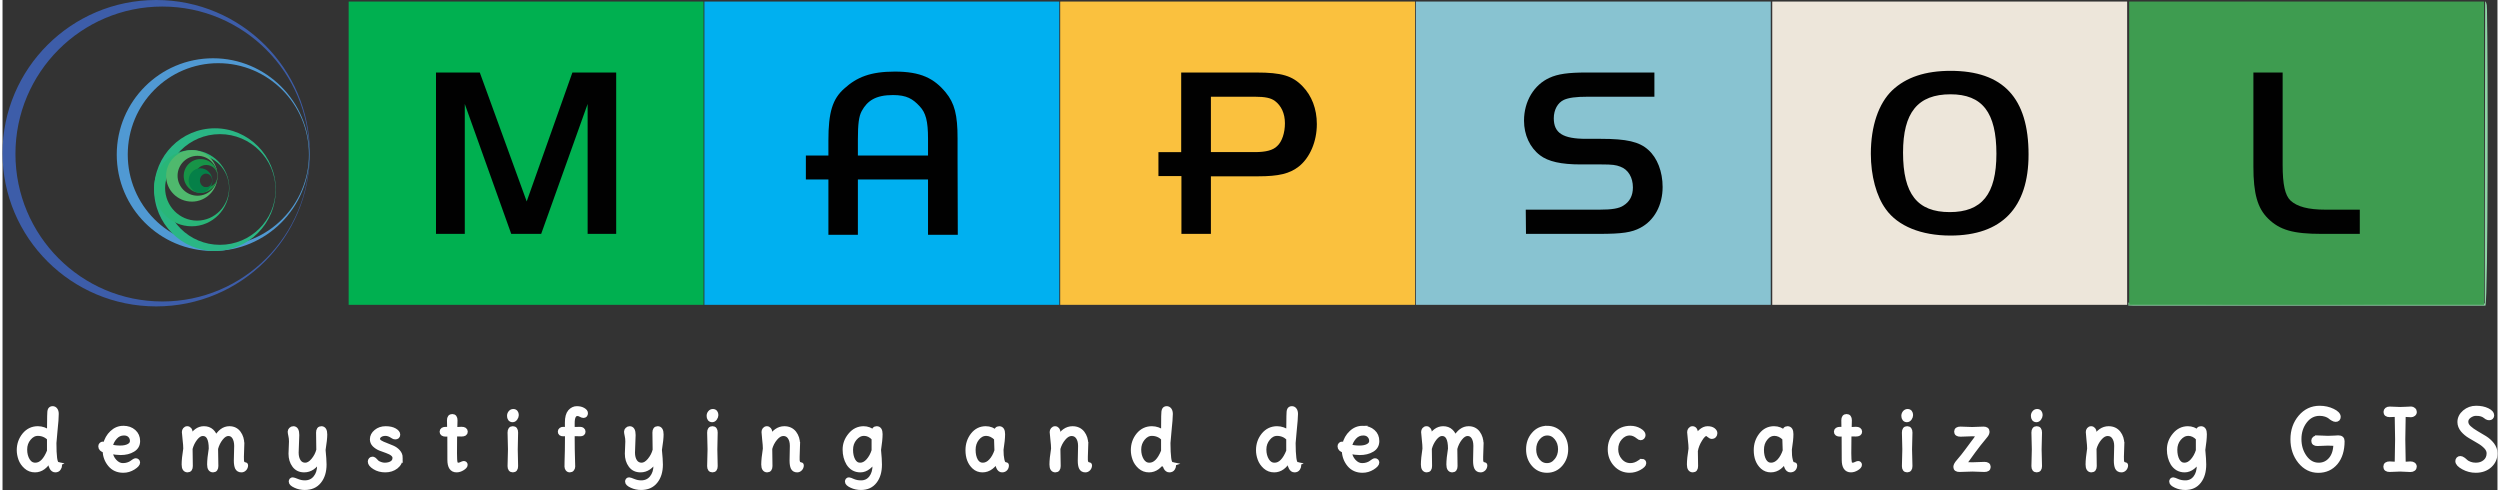 <?xml version="1.0" encoding="UTF-8"?>
<!DOCTYPE svg PUBLIC "-//W3C//DTD SVG 1.1//EN" "http://www.w3.org/Graphics/SVG/1.1/DTD/svg11.dtd">
<!-- Creator: CorelDRAW 2019 (64-Bit) -->
<svg xmlns="http://www.w3.org/2000/svg" xml:space="preserve" width="500px" height="98px" version="1.1" style="shape-rendering:geometricPrecision; text-rendering:geometricPrecision; image-rendering:optimizeQuality; fill-rule:evenodd; clip-rule:evenodd"
viewBox="0 0 430.76 84.6"
 xmlns:xlink="http://www.w3.org/1999/xlink">
 <rect x="0" y="0" width="430.76" height="84.6" fill="#333333" stroke="none"/>
 <defs>
  <style type="text/css">
   <![CDATA[
    .str0 {stroke:white;stroke-width:0.77;stroke-miterlimit:22.926}
    .fil0 {fill:black}
    .fil7 {fill:#00506D}
    .fil6 {fill:#006589}
    .fil16 {fill:#00B050}
    .fil3 {fill:#00B0F0}
    .fil17 {fill:#00B0F0}
    .fil14 {fill:#058048}
    .fil13 {fill:#179447}
    .fil11 {fill:#29B678}
    .fil10 {fill:#2AB685}
    .fil8 {fill:#3D5DA9}
    .fil21 {fill:#3E9C50}
    .fil12 {fill:#4FB96D}
    .fil9 {fill:#5099D3}
    .fil19 {fill:#88C3D1}
    .fil4 {fill:#8FD4A6}
    .fil5 {fill:#B28A2C}
    .fil1 {fill:#EDE6DA}
    .fil20 {fill:#EDE6DA}
    .fil2 {fill:#FAC13E}
    .fil18 {fill:#FAC13E}
    .fil22 {fill:#010101;fill-rule:nonzero}
    .fil15 {fill:white;fill-rule:nonzero}
   ]]>
  </style>
 </defs>
 <g id="Layer_x0020_1">
  <path class="fil0" d="M148.01 28.99c0.05,-5.67 -0.31,-10.66 6.31,-10.48 6.01,0.16 5.81,4.86 5.84,10.49l-12.15 -0.01zm-5.12 -0.28c-0.47,0.45 0.62,0.35 -0.84,0.4l-2.85 0.06 0.03 3.9 3.67 0.07 0.04 9.52 4.9 0.02 0.17 -9.69 11.27 -0.01c1.58,0.07 0.44,-0.05 0.88,0.49l0.02 9.2 5.14 -0.11c0.1,-5.4 -0.04,-10.88 -0.03,-16.29 0.01,-15.35 -14.36,-12.56 -18.62,-9.69 -4.1,2.77 -3.43,6.11 -3.78,12.13z"/>
  <path class="fil0" d="M328.54 31.24c-0.61,-4.87 0.05,-11.06 5.53,-12.38 6.38,-1.53 9.83,1.81 10.41,7.4 0.58,5.69 -0.37,11.45 -5.71,12.45 -6.53,1.22 -9.53,-1.93 -10.23,-7.47zm-5.38 0.87c1.54,9.3 8.36,11.93 16.74,10.62 8.2,-1.28 11.27,-8.17 10.06,-17.33 -1.12,-8.39 -7.36,-12.15 -16.76,-10.61 -4.16,0.67 -6.86,2.63 -8.34,5.36 -1.71,3.16 -2.4,7.77 -1.7,11.96z"/>
  <path class="fil0" d="M209.58 19.05c1.81,-0.28 7.01,-0.2 8.93,-0.02 5.31,0.51 5.41,9.03 -0.29,9.49 -2,0.16 -6.68,0.2 -8.64,-0.04l0 -9.43zm-0.13 23.65l0.05 -9.92 10.38 -0.2c7.57,-0.08 10.26,-8.93 6.15,-14.66 -2.06,-2.89 -4.6,-3.06 -9.23,-3.15 -4.05,-0.08 -8.32,-0.07 -12.37,0l-0.04 13.75 -3.91 0.13 0.04 4.01 3.93 0.15 0.03 9.86 4.97 0.03z"/>
  <path class="fil0" d="M264.37 38.53l0.01 4.09c3.88,0.29 16.73,0.5 19.58,-0.89 5.12,-2.52 5.34,-11.32 0.95,-14.06 -5.03,-3.14 -15.98,1.2 -15.69,-5.2 0.16,-3.66 3.58,-3.48 6.86,-3.53 3.44,-0.05 7.1,0.16 10.49,-0.05l0.05 -4.06c-4.33,-0.39 -16.43,-0.57 -19.28,1.52 -4.45,3.27 -4.56,11.16 0.82,13.45 5.32,2.26 16.52,-1.65 14.56,6.02 -0.76,2.97 -4.49,2.68 -7.8,2.67 -3.45,0 -7.13,-0.12 -10.55,0.04z"/>
  <path class="fil1" d="M328.54 31.24c0.7,5.54 3.7,8.69 10.23,7.47 5.34,-1 6.29,-6.76 5.71,-12.45 -0.58,-5.59 -4.03,-8.93 -10.41,-7.4 -5.48,1.32 -6.14,7.51 -5.53,12.38z"/>
  <path class="fil0" d="M389.92 14.78c-0.01,4.96 -0.56,18.57 0.81,22.43 2.17,6.17 10.21,5.9 17.63,5.42l-0.02 -4.09c-2.79,-0.17 -6.44,0.25 -9.02,-0.27 -2.97,-0.6 -3.94,-1.91 -4.23,-5.11 -0.49,-5.43 -0.08,-12.76 -0.08,-18.4l-5.09 0.02z"/>
  <path class="fil2" d="M209.58 28.48c1.96,0.24 6.64,0.2 8.64,0.04 5.7,-0.46 5.6,-8.98 0.29,-9.49 -1.92,-0.18 -7.12,-0.26 -8.93,0.02l0 9.43z"/>
  <path class="fil3" d="M148.01 28.99l12.15 0.01c-0.03,-5.63 0.17,-10.33 -5.84,-10.49 -6.62,-0.18 -6.26,4.81 -6.31,10.48z"/>
  <path class="fil4" d="M366.98 52.26c0.38,0.59 -0.62,0.45 0.8,0.51l60.9 0c0.46,-1.24 0.45,-42.16 0.27,-51.05 0,-0.17 -0.02,-0.7 -0.04,-0.85 -0.12,-0.57 -0.16,-0.47 -0.28,-0.66l-0.07 52.18c-2.23,0.09 -59.67,0.34 -61.58,-0.13z"/>
  <path class="fil5" d="M209.45 42.7c0.7,-0.8 0.38,-3.69 0.38,-4.75 0,-1.67 0.08,-3.36 -0.08,-5.02 1.38,0.05 9.73,0.33 10.13,-0.35l-10.38 0.2 -0.05 9.92z"/>
  <path class="fil6" d="M147.84 42.68c0.39,-0.47 0.34,0.76 0.36,-0.93l-0.01 -8.47c2.45,-0.07 10,-0.33 11.97,0.19 -0.44,-0.54 0.7,-0.42 -0.88,-0.49l-11.27 0.01 -0.17 9.69z"/>
  <path class="fil7" d="M139.23 33.07l-0.03 -3.9 2.85 -0.06c1.46,-0.05 0.37,0.05 0.84,-0.4l-3.91 0.23c-0.08,0.79 -0.07,1.3 -0.08,2 -0.02,1.83 -0.1,1.42 0.33,2.13z"/>
  <g id="_2000077520576">
   <path class="fil8" d="M26.53 0c-14.64,0 -26.53,11.85 -26.53,26.45 0,14.6 11.89,26.45 26.53,26.45 14.65,0 26.53,-11.85 26.53,-26.45 0,-14.6 -11.88,-26.45 -26.53,-26.45l0 0zm1.06 52.05c-14,0 -25.36,-11.4 -25.36,-25.48 0,-14.04 11.36,-25.44 25.36,-25.44 14.03,0 25.39,11.4 25.39,25.44 0,14.08 -11.36,25.48 -25.39,25.48l0 0z"/>
   <path class="fil9" d="M36.35 10.06c-9.17,0 -16.63,7.46 -16.63,16.63 0,9.21 7.46,16.64 16.63,16.64 9.17,0 16.63,-7.43 16.63,-16.64 0,-9.17 -7.46,-16.63 -16.63,-16.63l0 0zm0.89 32.37c-8.64,0 -15.62,-7.06 -15.62,-15.74 0,-8.72 6.98,-15.78 15.62,-15.78 8.64,0 15.66,7.06 15.66,15.78 0,8.68 -7.02,15.74 -15.66,15.74l0 0z"/>
   <path class="fil10" d="M36.67 22.15c-5.8,0 -10.5,4.75 -10.5,10.59 0,5.84 4.7,10.59 10.5,10.59 5.8,0 10.51,-4.75 10.51,-10.59 0,-5.84 -4.71,-10.59 -10.51,-10.59l0 0zm0.86 20.12c-5.28,0 -9.58,-4.26 -9.58,-9.53 0,-5.28 4.3,-9.58 9.58,-9.58 5.31,0 9.61,4.3 9.61,9.58 0,5.27 -4.3,9.53 -9.61,9.53l0 0z"/>
   <path class="fil11" d="M32.66 25.92c-3.61,0 -6.49,2.96 -6.49,6.57 0,3.66 2.88,6.58 6.49,6.58 3.57,0 6.49,-2.92 6.49,-6.58 0,-3.61 -2.92,-6.57 -6.49,-6.57l0 0zm0.93 12.17c-3.04,0 -5.52,-2.51 -5.52,-5.64 0,-3.12 2.48,-5.68 5.52,-5.68 3.04,0 5.52,2.56 5.52,5.68 0,3.13 -2.48,5.64 -5.52,5.64l0 0z"/>
   <path class="fil12" d="M32.7 25.92c-2.48,0 -4.46,1.99 -4.46,4.46 0,2.44 1.98,4.43 4.46,4.43 2.43,0 4.42,-1.99 4.42,-4.43 0,-2.47 -1.99,-4.46 -4.42,-4.46l0 0zm0.97 7.87c-1.9,0 -3.45,-1.54 -3.45,-3.45 0,-1.9 1.55,-3.44 3.45,-3.44 1.91,0 3.41,1.54 3.41,3.44 0,1.91 -1.5,3.45 -3.41,3.45l0 0z"/>
   <path class="fil13" d="M34.2 27.46c-1.62,0 -2.92,1.3 -2.92,2.92 0,1.59 1.3,2.93 2.92,2.93 1.62,0 2.92,-1.34 2.92,-2.93 0,-1.62 -1.3,-2.92 -2.92,-2.92l0 0zm0.97 4.91c-1.05,0 -1.94,-0.85 -1.94,-1.94 0,-1.1 0.89,-1.95 1.94,-1.95 1.06,0 1.95,0.85 1.95,1.95 0,1.09 -0.89,1.94 -1.95,1.94l0 0z"/>
   <path class="fil14" d="M34.16 29.05c-1.14,0 -2.03,0.97 -2.03,2.11 0,1.17 0.89,2.15 2.03,2.15 1.13,0 2.07,-0.98 2.07,-2.15 0,-1.14 -0.94,-2.11 -2.07,-2.11l0 0zm0.97 3.28c-0.57,0 -1.05,-0.53 -1.05,-1.17 0,-0.65 0.48,-1.18 1.05,-1.18 0.61,0 1.06,0.53 1.06,1.18 0,0.64 -0.45,1.17 -1.06,1.17l0 0z"/>
  </g>
  <g id="_2000077521696">
   <path class="fil15 str0" d="M8.06 77.88l0 -2.2c-0.55,-0.54 -1.21,-0.81 -1.96,-0.81 -0.59,0 -1.11,0.27 -1.56,0.82 -0.45,0.54 -0.67,1.18 -0.67,1.92 0,0.73 0.16,1.36 0.48,1.88 0.32,0.52 0.76,0.78 1.32,0.78 0.96,0 1.76,-0.8 2.39,-2.39zm1.47 2.27c0.24,0 0.36,0.07 0.36,0.2 0,0.18 -0.06,0.36 -0.19,0.54 -0.12,0.19 -0.32,0.28 -0.59,0.28 -0.26,0 -0.48,-0.15 -0.63,-0.44 -0.15,-0.3 -0.26,-0.77 -0.32,-1.41 -0.68,1.23 -1.53,1.85 -2.56,1.85 -0.6,0 -1.12,-0.19 -1.55,-0.58 -0.44,-0.39 -0.75,-0.84 -0.93,-1.34 -0.18,-0.51 -0.28,-1.02 -0.28,-1.53 0,-1 0.31,-1.88 0.92,-2.63 0.61,-0.74 1.39,-1.12 2.34,-1.12 0.69,0 1.34,0.23 1.96,0.68 0.02,-1.28 0.03,-2.22 0.03,-2.81 0,-0.6 0.04,-0.97 0.13,-1.11 0.09,-0.14 0.23,-0.22 0.43,-0.22 0.2,0 0.36,0.08 0.48,0.25 0.13,0.16 0.19,0.4 0.19,0.71 0,0.31 -0.02,0.7 -0.05,1.15 -0.04,0.46 -0.1,1.07 -0.17,1.82 -0.07,0.75 -0.13,1.43 -0.18,2.04 0,1.12 0.04,2 0.12,2.64 0.09,0.64 0.25,0.98 0.49,1.03zm10.8 -2.84c0.62,0 1.12,-0.11 1.49,-0.32 0.38,-0.21 0.56,-0.5 0.56,-0.86 0,-0.36 -0.12,-0.67 -0.36,-0.93 -0.25,-0.26 -0.59,-0.4 -1.05,-0.4 -0.61,0 -1.12,0.23 -1.53,0.69 -0.42,0.46 -0.69,0.99 -0.81,1.6 0.51,0.15 1.08,0.22 1.7,0.22zm0.53 -3.41c0.74,0 1.34,0.21 1.81,0.63 0.46,0.41 0.7,0.95 0.7,1.62 0,0.66 -0.29,1.17 -0.87,1.51 -0.57,0.35 -1.28,0.52 -2.12,0.52 -0.48,0 -1.07,-0.07 -1.76,-0.21 0.06,0.65 0.3,1.21 0.73,1.67 0.43,0.47 0.9,0.7 1.43,0.7 0.31,0 0.6,-0.04 0.87,-0.13 0.27,-0.09 0.47,-0.18 0.61,-0.29 0.37,-0.28 0.61,-0.42 0.73,-0.42 0.11,0 0.2,0.03 0.27,0.1 0.07,0.07 0.11,0.15 0.11,0.26 0,0.25 -0.27,0.55 -0.8,0.88 -0.53,0.33 -1.1,0.5 -1.72,0.5 -0.96,0 -1.72,-0.34 -2.28,-1.01 -0.57,-0.67 -0.87,-1.49 -0.92,-2.44 -0.49,-0.14 -0.73,-0.38 -0.73,-0.72 0,-0.13 0.04,-0.24 0.12,-0.32 0.07,-0.08 0.17,-0.12 0.28,-0.12 0.11,0 0.25,0.04 0.41,0.13 0.21,-0.84 0.59,-1.52 1.16,-2.05 0.57,-0.54 1.22,-0.81 1.97,-0.81zm20.5 2.77l-0.07 2.17c0,0.26 0,0.46 0.01,0.59 0,0.14 0.03,0.28 0.08,0.42 0.05,0.14 0.11,0.23 0.19,0.26 0.07,0.03 0.15,0.05 0.22,0.06 0.08,0.01 0.14,0.03 0.17,0.05 0.03,0.01 0.05,0.05 0.05,0.11 0,0.24 -0.08,0.44 -0.23,0.6 -0.15,0.16 -0.33,0.24 -0.53,0.24 -0.35,0 -0.59,-0.14 -0.73,-0.41 -0.13,-0.28 -0.2,-0.69 -0.2,-1.22l0.06 -2.55c0,-0.63 -0.13,-1.13 -0.37,-1.52 -0.25,-0.39 -0.59,-0.58 -1.03,-0.58 -0.43,0 -0.86,0.26 -1.28,0.79 -0.41,0.52 -0.7,1.12 -0.87,1.78l0.05 3c0,0.47 -0.18,0.71 -0.53,0.71 -0.43,0 -0.64,-0.33 -0.64,-0.98 0,-0.65 0.09,-1.56 0.28,-2.73 0,-1.72 -0.47,-2.57 -1.41,-2.57 -0.44,0 -0.86,0.26 -1.28,0.79 -0.41,0.52 -0.7,1.12 -0.87,1.78l0.04 3c0,0.47 -0.17,0.71 -0.52,0.71 -0.43,0 -0.64,-0.33 -0.64,-0.98 0,-0.65 0.09,-1.56 0.28,-2.73 0,-0.39 -0.04,-0.92 -0.12,-1.6 -0.08,-0.69 -0.12,-1.11 -0.12,-1.27 0,-0.16 0.05,-0.31 0.15,-0.43 0.1,-0.12 0.23,-0.19 0.39,-0.19 0.17,0 0.3,0.07 0.4,0.19 0.09,0.12 0.14,0.27 0.14,0.42 0,0.16 0,0.35 0,0.58 -0.01,0.22 -0.01,0.41 -0.01,0.57 0.63,-1.17 1.41,-1.76 2.35,-1.76 0.55,0 0.99,0.16 1.34,0.48 0.34,0.32 0.58,0.75 0.71,1.28 0.63,-1.17 1.41,-1.76 2.35,-1.76 0.69,0 1.23,0.27 1.61,0.79 0.39,0.53 0.58,1.16 0.58,1.91zm13.2 1.01l-0.04 -3c0,-0.47 0.18,-0.71 0.53,-0.71 0.42,0 0.63,0.35 0.63,1.04 0,0.55 -0.09,1.44 -0.29,2.67 0.11,1.13 0.17,1.97 0.17,2.52 0,1.21 -0.3,2.18 -0.89,2.91 -0.59,0.74 -1.42,1.1 -2.49,1.1 -0.57,0 -1.11,-0.11 -1.62,-0.35 -0.51,-0.23 -0.76,-0.47 -0.76,-0.7 0,-0.24 0.11,-0.36 0.32,-0.36 0.09,0 0.35,0.09 0.77,0.26 0.42,0.17 0.85,0.26 1.29,0.26 0.78,0 1.39,-0.28 1.84,-0.84 0.45,-0.55 0.68,-1.26 0.68,-2.14 0,-0.32 -0.01,-0.64 -0.04,-0.94 -0.68,1.18 -1.54,1.77 -2.58,1.77 -0.73,0 -1.31,-0.27 -1.71,-0.82 -0.41,-0.55 -0.61,-1.22 -0.61,-2.02l0.08 -2.09c0,-0.37 -0.03,-0.71 -0.11,-1.03 -0.07,-0.32 -0.11,-0.54 -0.11,-0.68 0,-0.14 0.06,-0.27 0.17,-0.38 0.11,-0.12 0.25,-0.18 0.43,-0.18 0.42,0 0.63,0.38 0.63,1.14l-0.11 3.04c0,0.63 0.14,1.14 0.4,1.53 0.27,0.39 0.64,0.59 1.12,0.59 0.47,0 0.93,-0.27 1.37,-0.79 0.45,-0.54 0.76,-1.13 0.93,-1.8zm14.15 1.36c0,0.63 -0.26,1.14 -0.77,1.54 -0.51,0.39 -1.13,0.59 -1.84,0.59 -0.72,0 -1.34,-0.16 -1.86,-0.49 -0.53,-0.33 -0.79,-0.65 -0.79,-0.98 0,-0.14 0.04,-0.25 0.12,-0.34 0.08,-0.08 0.18,-0.13 0.29,-0.13 0.1,0 0.19,0.02 0.25,0.07 0.07,0.04 0.15,0.12 0.26,0.24 0.12,0.12 0.21,0.22 0.3,0.3 0.09,0.08 0.27,0.18 0.54,0.28 0.27,0.1 0.53,0.15 0.76,0.15 0.5,0 0.92,-0.1 1.25,-0.31 0.33,-0.21 0.49,-0.51 0.49,-0.91 0,-0.48 -0.46,-0.88 -1.38,-1.2 -0.38,-0.13 -0.76,-0.27 -1.15,-0.42 -0.38,-0.16 -0.7,-0.37 -0.97,-0.63 -0.27,-0.27 -0.4,-0.59 -0.4,-0.96 0,-0.5 0.22,-0.93 0.68,-1.31 0.45,-0.37 1,-0.56 1.66,-0.56 0.65,0 1.17,0.12 1.55,0.34 0.39,0.23 0.58,0.47 0.58,0.72 0,0.3 -0.16,0.45 -0.49,0.45 -0.14,0 -0.27,-0.05 -0.41,-0.15 -0.44,-0.3 -0.85,-0.46 -1.25,-0.46 -0.39,0 -0.72,0.09 -0.97,0.27 -0.25,0.18 -0.37,0.39 -0.37,0.63 0,0.23 0.13,0.43 0.4,0.6 0.27,0.16 0.59,0.32 0.98,0.45 0.38,0.14 0.76,0.3 1.15,0.47 0.39,0.17 0.72,0.4 0.98,0.7 0.27,0.3 0.41,0.65 0.41,1.05zm9.39 -4.08l-0.02 3.28c0,0.84 0.03,1.38 0.1,1.64 0.07,0.26 0.25,0.39 0.55,0.39 0.13,0 0.3,-0.05 0.5,-0.15 0.2,-0.09 0.33,-0.14 0.39,-0.14 0.2,0 0.3,0.09 0.3,0.28 0,0.19 -0.18,0.39 -0.52,0.6 -0.34,0.21 -0.67,0.31 -1.01,0.31 -0.8,0 -1.2,-0.59 -1.2,-1.77l-0.01 -4.44c-0.31,0.02 -0.52,0.04 -0.64,0.04 -0.46,0 -0.69,-0.15 -0.69,-0.46 0,-0.3 0.23,-0.46 0.69,-0.46 0.04,0 0.24,0.01 0.61,0.03l-0.03 -1.55c0,-0.46 0.18,-0.69 0.53,-0.69 0.35,0 0.52,0.23 0.52,0.69l-0.04 1.57 1.12 -0.06c0.46,0 0.69,0.16 0.69,0.47 0,0.3 -0.23,0.44 -0.69,0.44 -0.08,0 -0.46,-0.01 -1.15,-0.02zm10.08 -3.96c0.19,0 0.33,0.06 0.43,0.19 0.09,0.12 0.14,0.28 0.14,0.47 0,0.18 -0.07,0.37 -0.2,0.56 -0.13,0.19 -0.29,0.29 -0.48,0.29 -0.2,0 -0.34,-0.07 -0.44,-0.2 -0.1,-0.13 -0.14,-0.3 -0.14,-0.51 0,-0.21 0.06,-0.4 0.2,-0.56 0.13,-0.16 0.29,-0.24 0.49,-0.24zm0.39 6.57l0.06 2.91c0,0.46 -0.17,0.69 -0.52,0.69 -0.35,0 -0.53,-0.23 -0.53,-0.69l0.07 -2.91 -0.07 -2.9c0,-0.47 0.18,-0.7 0.53,-0.7 0.35,0 0.52,0.23 0.52,0.7l-0.06 2.9zm9.83 -3.46l1.35 -0.03c0.15,0 0.27,0.04 0.37,0.12 0.1,0.07 0.15,0.18 0.15,0.33 0,0.27 -0.17,0.41 -0.52,0.41l-1.35 -0.03 0 0.93c0,1.28 0.02,2.34 0.05,3.21 0.02,0.87 0.04,1.37 0.04,1.52 0,0.14 -0.05,0.28 -0.15,0.41 -0.09,0.13 -0.23,0.19 -0.39,0.19 -0.17,0 -0.3,-0.06 -0.4,-0.19 -0.09,-0.13 -0.14,-0.27 -0.14,-0.41 0,-0.15 0,-0.43 0.01,-0.87 0.05,-1.3 0.07,-2.58 0.07,-3.86l0 -0.93 -0.7 0.03c-0.35,0 -0.53,-0.14 -0.53,-0.41 0,-0.15 0.05,-0.26 0.15,-0.33 0.1,-0.08 0.23,-0.12 0.38,-0.12l0.69 0.03 0 -1.17c0,-0.86 0.17,-1.48 0.5,-1.86 0.34,-0.38 0.73,-0.57 1.17,-0.57 0.45,0 0.81,0.09 1.1,0.26 0.29,0.17 0.44,0.35 0.44,0.55 0,0.3 -0.13,0.45 -0.39,0.45 -0.12,0 -0.28,-0.05 -0.47,-0.16 -0.19,-0.11 -0.38,-0.17 -0.57,-0.17 -0.57,0 -0.86,0.54 -0.86,1.62l0 1.05zm14.23 3.57l-0.04 -3c0,-0.47 0.18,-0.71 0.53,-0.71 0.42,0 0.63,0.35 0.63,1.04 0,0.55 -0.09,1.44 -0.29,2.67 0.11,1.13 0.17,1.97 0.17,2.52 0,1.21 -0.3,2.18 -0.89,2.91 -0.59,0.74 -1.42,1.1 -2.49,1.1 -0.57,0 -1.11,-0.11 -1.62,-0.35 -0.51,-0.23 -0.76,-0.47 -0.76,-0.7 0,-0.24 0.11,-0.36 0.32,-0.36 0.09,0 0.35,0.09 0.77,0.26 0.42,0.17 0.85,0.26 1.29,0.26 0.78,0 1.39,-0.28 1.84,-0.84 0.45,-0.55 0.68,-1.26 0.68,-2.14 0,-0.32 -0.01,-0.64 -0.04,-0.94 -0.68,1.18 -1.54,1.77 -2.58,1.77 -0.73,0 -1.31,-0.27 -1.71,-0.82 -0.41,-0.55 -0.61,-1.22 -0.61,-2.02l0.08 -2.09c0,-0.37 -0.03,-0.71 -0.11,-1.03 -0.07,-0.32 -0.11,-0.54 -0.11,-0.68 0,-0.14 0.06,-0.27 0.17,-0.38 0.11,-0.12 0.25,-0.18 0.43,-0.18 0.42,0 0.63,0.38 0.63,1.14l-0.11 3.04c0,0.63 0.14,1.14 0.4,1.53 0.27,0.39 0.64,0.59 1.12,0.59 0.47,0 0.93,-0.27 1.37,-0.79 0.45,-0.54 0.76,-1.13 0.93,-1.8zm10.01 -6.68c0.19,0 0.33,0.06 0.43,0.19 0.09,0.12 0.14,0.28 0.14,0.47 0,0.18 -0.07,0.37 -0.2,0.56 -0.13,0.19 -0.29,0.29 -0.48,0.29 -0.2,0 -0.34,-0.07 -0.44,-0.2 -0.1,-0.13 -0.14,-0.3 -0.14,-0.51 0,-0.21 0.06,-0.4 0.2,-0.56 0.13,-0.16 0.29,-0.24 0.49,-0.24zm0.39 6.57l0.06 2.91c0,0.46 -0.17,0.69 -0.52,0.69 -0.35,0 -0.53,-0.23 -0.53,-0.69l0.07 -2.91 -0.07 -2.9c0,-0.47 0.18,-0.7 0.53,-0.7 0.35,0 0.52,0.23 0.52,0.7l-0.06 2.9zm14.28 -0.9l-0.07 2.17c0,0.26 0,0.46 0,0.59 0.01,0.14 0.04,0.28 0.09,0.42 0.05,0.14 0.11,0.23 0.19,0.26 0.07,0.03 0.14,0.05 0.22,0.06 0.08,0.01 0.14,0.03 0.17,0.05 0.03,0.01 0.05,0.05 0.05,0.11 0,0.24 -0.08,0.44 -0.23,0.6 -0.15,0.16 -0.33,0.24 -0.53,0.24 -0.35,0 -0.6,-0.14 -0.73,-0.41 -0.13,-0.28 -0.2,-0.69 -0.2,-1.22l0.05 -2.55c0,-0.63 -0.13,-1.13 -0.4,-1.52 -0.26,-0.39 -0.64,-0.58 -1.11,-0.58 -0.48,0 -0.93,0.26 -1.38,0.79 -0.44,0.52 -0.75,1.12 -0.92,1.78l0.04 3c0,0.47 -0.18,0.71 -0.53,0.71 -0.42,0 -0.64,-0.33 -0.64,-0.98 0,-0.65 0.1,-1.56 0.28,-2.73 0,-0.39 -0.04,-0.92 -0.12,-1.6 -0.07,-0.69 -0.11,-1.11 -0.11,-1.27 0,-0.16 0.04,-0.31 0.14,-0.43 0.1,-0.12 0.23,-0.19 0.4,-0.19 0.16,0 0.29,0.07 0.39,0.19 0.1,0.12 0.15,0.27 0.15,0.42 0,0.16 -0.01,0.35 -0.01,0.58 -0.01,0.22 -0.01,0.41 -0.01,0.57 0.67,-1.17 1.51,-1.76 2.49,-1.76 0.74,0 1.31,0.27 1.72,0.79 0.4,0.53 0.61,1.16 0.61,1.91zm13.12 1.12l0 -2.11c-0.51,-0.54 -1.07,-0.81 -1.68,-0.81 -0.62,0 -1.15,0.28 -1.61,0.83 -0.46,0.55 -0.68,1.2 -0.68,1.95 0,0.75 0.14,1.37 0.42,1.87 0.29,0.5 0.68,0.75 1.19,0.75 0.5,0 0.96,-0.23 1.39,-0.71 0.42,-0.47 0.75,-1.06 0.97,-1.77zm-0.03 -3.17c0.02,-0.43 0.19,-0.65 0.53,-0.65 0.42,0 0.63,0.33 0.63,0.98 0,0.65 -0.09,1.56 -0.27,2.73 0.11,1.13 0.16,1.97 0.16,2.52 0,1.21 -0.28,2.18 -0.85,2.91 -0.57,0.74 -1.36,1.1 -2.39,1.1 -0.57,0 -1.11,-0.11 -1.62,-0.35 -0.5,-0.23 -0.76,-0.47 -0.76,-0.7 0,-0.24 0.11,-0.36 0.32,-0.36 0.08,0 0.32,0.09 0.71,0.26 0.4,0.17 0.85,0.26 1.35,0.26 0.74,0 1.32,-0.28 1.75,-0.84 0.42,-0.55 0.63,-1.26 0.63,-2.14 0,-0.36 -0.02,-0.69 -0.07,-1 -0.2,0.5 -0.53,0.93 -0.99,1.29 -0.45,0.36 -0.92,0.54 -1.41,0.54 -0.48,0 -0.89,-0.11 -1.24,-0.32 -0.34,-0.21 -0.61,-0.49 -0.83,-0.83 -0.41,-0.69 -0.62,-1.5 -0.62,-2.41 0,-0.92 0.31,-1.76 0.94,-2.51 0.62,-0.75 1.39,-1.13 2.3,-1.13 0.64,0 1.21,0.22 1.73,0.65zm22.04 3.06c0,0.69 0.05,1.26 0.15,1.7 0.1,0.44 0.22,0.68 0.36,0.74 0.06,0.03 0.12,0.04 0.2,0.05 0.08,0.01 0.13,0.03 0.17,0.05 0.03,0.01 0.05,0.05 0.05,0.11 0,0.25 -0.07,0.45 -0.21,0.6 -0.13,0.16 -0.33,0.24 -0.6,0.24 -0.26,0 -0.47,-0.17 -0.62,-0.51 -0.15,-0.34 -0.22,-0.78 -0.22,-1.32 -0.23,0.52 -0.57,0.95 -1.02,1.3 -0.45,0.35 -0.95,0.53 -1.51,0.53 -0.56,0 -1.04,-0.18 -1.44,-0.55 -0.74,-0.68 -1.11,-1.64 -1.11,-2.9 0,-1 0.29,-1.88 0.87,-2.63 0.58,-0.74 1.33,-1.12 2.24,-1.12 0.7,0 1.3,0.24 1.8,0.71 0,-0.47 0.18,-0.71 0.53,-0.71 0.42,0 0.63,0.33 0.63,0.98 0,0.65 -0.09,1.56 -0.27,2.73zm-0.8 0.13l-0.07 -2.13c-0.56,-0.54 -1.14,-0.81 -1.74,-0.81 -0.6,0 -1.12,0.27 -1.56,0.82 -0.43,0.54 -0.65,1.2 -0.65,1.96 0,0.76 0.14,1.39 0.42,1.88 0.29,0.49 0.68,0.74 1.2,0.74 0.52,0 0.99,-0.23 1.41,-0.69 0.43,-0.46 0.75,-1.05 0.99,-1.77zm15.43 -1.14l-0.07 2.17c0,0.26 0,0.46 0,0.59 0.01,0.14 0.04,0.28 0.09,0.42 0.05,0.14 0.11,0.23 0.18,0.26 0.08,0.03 0.15,0.05 0.23,0.06 0.08,0.01 0.14,0.03 0.17,0.05 0.03,0.01 0.05,0.05 0.05,0.11 0,0.24 -0.08,0.44 -0.23,0.6 -0.15,0.16 -0.33,0.24 -0.53,0.24 -0.36,0 -0.6,-0.14 -0.73,-0.41 -0.14,-0.28 -0.2,-0.69 -0.2,-1.22l0.05 -2.55c0,-0.63 -0.13,-1.13 -0.4,-1.52 -0.27,-0.39 -0.64,-0.58 -1.11,-0.58 -0.48,0 -0.94,0.26 -1.38,0.79 -0.44,0.52 -0.75,1.12 -0.93,1.78l0.05 3c0,0.47 -0.18,0.71 -0.53,0.71 -0.43,0 -0.64,-0.33 -0.64,-0.98 0,-0.65 0.09,-1.56 0.28,-2.73 0,-0.39 -0.04,-0.92 -0.12,-1.6 -0.08,-0.69 -0.12,-1.11 -0.12,-1.27 0,-0.16 0.05,-0.31 0.15,-0.43 0.1,-0.12 0.23,-0.19 0.39,-0.19 0.17,0 0.3,0.07 0.4,0.19 0.1,0.12 0.14,0.27 0.14,0.42 0,0.16 0,0.35 0,0.58 -0.01,0.22 -0.01,0.41 -0.01,0.57 0.67,-1.17 1.5,-1.76 2.49,-1.76 0.74,0 1.31,0.27 1.72,0.79 0.4,0.53 0.61,1.16 0.61,1.91zm13.34 1.21l0 -2.2c-0.56,-0.54 -1.21,-0.81 -1.97,-0.81 -0.59,0 -1.11,0.27 -1.56,0.82 -0.44,0.54 -0.67,1.18 -0.67,1.92 0,0.73 0.17,1.36 0.49,1.88 0.32,0.52 0.76,0.78 1.31,0.78 0.97,0 1.77,-0.8 2.4,-2.39zm1.46 2.27c0.24,0 0.36,0.07 0.36,0.2 0,0.18 -0.06,0.36 -0.18,0.54 -0.13,0.19 -0.32,0.28 -0.59,0.28 -0.27,0 -0.48,-0.15 -0.63,-0.44 -0.15,-0.3 -0.26,-0.77 -0.33,-1.41 -0.67,1.23 -1.52,1.85 -2.56,1.85 -0.6,0 -1.11,-0.19 -1.55,-0.58 -0.43,-0.39 -0.74,-0.84 -0.92,-1.34 -0.19,-0.51 -0.28,-1.02 -0.28,-1.53 0,-1 0.3,-1.88 0.91,-2.63 0.61,-0.74 1.39,-1.12 2.34,-1.12 0.69,0 1.35,0.23 1.97,0.68 0.02,-1.28 0.02,-2.22 0.02,-2.81 0,-0.6 0.05,-0.97 0.14,-1.11 0.08,-0.14 0.23,-0.22 0.42,-0.22 0.2,0 0.36,0.08 0.49,0.25 0.12,0.16 0.19,0.4 0.19,0.71 0,0.31 -0.02,0.7 -0.06,1.15 -0.04,0.46 -0.09,1.07 -0.17,1.82 -0.07,0.75 -0.13,1.43 -0.18,2.04 0,1.12 0.05,2 0.13,2.64 0.08,0.64 0.24,0.98 0.48,1.03zm20.15 -2.27l0 -2.2c-0.56,-0.54 -1.21,-0.81 -1.97,-0.81 -0.59,0 -1.11,0.27 -1.55,0.82 -0.45,0.54 -0.68,1.18 -0.68,1.92 0,0.73 0.17,1.36 0.49,1.88 0.32,0.52 0.76,0.78 1.31,0.78 0.97,0 1.77,-0.8 2.4,-2.39zm1.46 2.27c0.24,0 0.36,0.07 0.36,0.2 0,0.18 -0.06,0.36 -0.18,0.54 -0.13,0.19 -0.32,0.28 -0.59,0.28 -0.27,0 -0.48,-0.15 -0.63,-0.44 -0.15,-0.3 -0.26,-0.77 -0.33,-1.41 -0.67,1.23 -1.52,1.85 -2.56,1.85 -0.6,0 -1.11,-0.19 -1.55,-0.58 -0.43,-0.39 -0.74,-0.84 -0.92,-1.34 -0.19,-0.51 -0.28,-1.02 -0.28,-1.53 0,-1 0.3,-1.88 0.91,-2.63 0.61,-0.74 1.39,-1.12 2.34,-1.12 0.69,0 1.35,0.23 1.97,0.68 0.02,-1.28 0.03,-2.22 0.03,-2.81 0,-0.6 0.04,-0.97 0.13,-1.11 0.08,-0.14 0.23,-0.22 0.43,-0.22 0.19,0 0.36,0.08 0.48,0.25 0.12,0.16 0.19,0.4 0.19,0.71 0,0.31 -0.02,0.7 -0.06,1.15 -0.04,0.46 -0.09,1.07 -0.17,1.82 -0.07,0.75 -0.13,1.43 -0.18,2.04 0,1.12 0.05,2 0.13,2.64 0.08,0.64 0.24,0.98 0.48,1.03zm10.81 -2.84c0.62,0 1.12,-0.11 1.49,-0.32 0.37,-0.21 0.56,-0.5 0.56,-0.86 0,-0.36 -0.12,-0.67 -0.37,-0.93 -0.24,-0.26 -0.59,-0.4 -1.04,-0.4 -0.61,0 -1.12,0.23 -1.54,0.69 -0.41,0.46 -0.68,0.99 -0.8,1.6 0.51,0.15 1.07,0.22 1.7,0.22zm0.52 -3.41c0.74,0 1.35,0.21 1.81,0.63 0.47,0.41 0.7,0.95 0.7,1.62 0,0.66 -0.28,1.17 -0.86,1.51 -0.58,0.35 -1.29,0.52 -2.13,0.52 -0.47,0 -1.06,-0.07 -1.75,-0.21 0.05,0.65 0.3,1.21 0.72,1.67 0.43,0.47 0.91,0.7 1.44,0.7 0.31,0 0.6,-0.04 0.87,-0.13 0.27,-0.09 0.47,-0.18 0.61,-0.29 0.37,-0.28 0.61,-0.42 0.72,-0.42 0.12,0 0.21,0.03 0.28,0.1 0.07,0.07 0.1,0.15 0.1,0.26 0,0.25 -0.26,0.55 -0.79,0.88 -0.53,0.33 -1.11,0.5 -1.73,0.5 -0.95,0 -1.72,-0.34 -2.28,-1.01 -0.56,-0.67 -0.87,-1.49 -0.91,-2.44 -0.49,-0.14 -0.73,-0.38 -0.73,-0.72 0,-0.13 0.03,-0.24 0.11,-0.32 0.08,-0.08 0.18,-0.12 0.29,-0.12 0.11,0 0.24,0.04 0.41,0.13 0.2,-0.84 0.59,-1.52 1.16,-2.05 0.56,-0.54 1.22,-0.81 1.96,-0.81zm20.51 2.77l-0.07 2.17c0,0.26 0,0.46 0,0.59 0.01,0.14 0.03,0.28 0.09,0.42 0.05,0.14 0.11,0.23 0.18,0.26 0.08,0.03 0.15,0.05 0.23,0.06 0.08,0.01 0.13,0.03 0.17,0.05 0.03,0.01 0.05,0.05 0.05,0.11 0,0.24 -0.08,0.44 -0.23,0.6 -0.16,0.16 -0.33,0.24 -0.54,0.24 -0.35,0 -0.59,-0.14 -0.72,-0.41 -0.14,-0.28 -0.2,-0.69 -0.2,-1.22l0.05 -2.55c0,-0.63 -0.12,-1.13 -0.36,-1.52 -0.25,-0.39 -0.59,-0.58 -1.03,-0.58 -0.44,0 -0.86,0.26 -1.28,0.79 -0.41,0.52 -0.7,1.12 -0.87,1.78l0.04 3c0,0.47 -0.17,0.71 -0.52,0.71 -0.43,0 -0.64,-0.33 -0.64,-0.98 0,-0.65 0.09,-1.56 0.28,-2.73 0,-1.72 -0.47,-2.57 -1.42,-2.57 -0.43,0 -0.85,0.26 -1.27,0.79 -0.41,0.52 -0.7,1.12 -0.87,1.78l0.04 3c0,0.47 -0.17,0.71 -0.53,0.71 -0.42,0 -0.63,-0.33 -0.63,-0.98 0,-0.65 0.09,-1.56 0.27,-2.73 0,-0.39 -0.03,-0.92 -0.11,-1.6 -0.08,-0.69 -0.12,-1.11 -0.12,-1.27 0,-0.16 0.05,-0.31 0.14,-0.43 0.1,-0.12 0.23,-0.19 0.4,-0.19 0.17,0 0.3,0.07 0.39,0.19 0.1,0.12 0.15,0.27 0.15,0.42 0,0.16 0,0.35 -0.01,0.58 0,0.22 0,0.41 0,0.57 0.62,-1.17 1.41,-1.76 2.35,-1.76 0.54,0 0.99,0.16 1.33,0.48 0.35,0.32 0.59,0.75 0.72,1.28 0.62,-1.17 1.41,-1.76 2.35,-1.76 0.69,0 1.23,0.27 1.61,0.79 0.38,0.53 0.58,1.16 0.58,1.91zm12.96 2.85c0.44,-0.54 0.67,-1.2 0.67,-1.96 0,-0.77 -0.22,-1.42 -0.65,-1.95 -0.43,-0.54 -0.96,-0.81 -1.59,-0.81 -0.64,0 -1.18,0.28 -1.63,0.82 -0.45,0.54 -0.67,1.2 -0.67,1.97 0,0.76 0.21,1.41 0.64,1.95 0.43,0.53 0.96,0.8 1.6,0.8 0.64,0 1.18,-0.27 1.63,-0.82zm-1.6 -5.62c0.95,0 1.73,0.36 2.34,1.06 0.61,0.71 0.91,1.57 0.91,2.6 0,1.02 -0.31,1.89 -0.93,2.61 -0.62,0.71 -1.4,1.07 -2.34,1.07 -0.94,0 -1.71,-0.35 -2.32,-1.06 -0.61,-0.7 -0.91,-1.57 -0.91,-2.59 0,-1.03 0.3,-1.9 0.92,-2.61 0.61,-0.72 1.39,-1.08 2.33,-1.08z"/>
   <path class="fil15 str0" d="M283.06 79.61c0.23,0 0.35,0.12 0.35,0.36 0,0.25 -0.27,0.52 -0.8,0.82 -0.54,0.3 -1.1,0.45 -1.69,0.45 -0.97,0 -1.78,-0.36 -2.42,-1.07 -0.65,-0.72 -0.97,-1.58 -0.97,-2.6 0,-1.01 0.32,-1.88 0.97,-2.59 0.65,-0.72 1.51,-1.08 2.57,-1.08 0.58,0 1.1,0.14 1.54,0.4 0.45,0.26 0.68,0.53 0.68,0.81 0,0.15 -0.05,0.27 -0.14,0.37 -0.1,0.09 -0.2,0.14 -0.32,0.14 -0.12,0 -0.26,-0.07 -0.42,-0.21 -0.48,-0.4 -0.97,-0.61 -1.46,-0.61 -0.64,0 -1.2,0.27 -1.67,0.81 -0.48,0.53 -0.71,1.18 -0.71,1.95 0,0.76 0.24,1.42 0.72,1.96 0.48,0.55 1.07,0.82 1.78,0.82 0.54,0 1.08,-0.18 1.59,-0.55 0.18,-0.12 0.31,-0.18 0.4,-0.18zm9.26 -1.75l0.04 2.6c0,0.47 -0.17,0.71 -0.52,0.71 -0.43,0 -0.64,-0.33 -0.64,-0.98 0,-0.65 0.09,-1.56 0.28,-2.73 0,-0.39 -0.04,-0.92 -0.12,-1.59 -0.08,-0.67 -0.12,-1.09 -0.12,-1.26 0,-0.17 0.05,-0.31 0.15,-0.44 0.1,-0.13 0.23,-0.2 0.39,-0.2 0.17,0 0.3,0.07 0.4,0.2 0.09,0.13 0.14,0.27 0.14,0.42 0,0.15 0,0.35 0,0.58 -0.01,0.24 -0.01,0.43 -0.01,0.59 0.18,-0.47 0.47,-0.89 0.86,-1.25 0.4,-0.36 0.8,-0.54 1.21,-0.54 0.42,0 0.74,0.09 0.97,0.26 0.22,0.17 0.34,0.35 0.34,0.55 0,0.19 -0.06,0.34 -0.16,0.45 -0.1,0.11 -0.23,0.17 -0.39,0.17 -0.16,0 -0.34,-0.09 -0.53,-0.26 -0.19,-0.17 -0.34,-0.25 -0.45,-0.25 -0.3,0 -0.66,0.32 -1.06,0.98 -0.41,0.65 -0.67,1.32 -0.78,1.99zm16.22 -0.18c0,0.69 0.05,1.26 0.16,1.7 0.1,0.44 0.22,0.68 0.35,0.74 0.06,0.03 0.13,0.04 0.21,0.05 0.07,0.01 0.13,0.03 0.16,0.05 0.03,0.01 0.05,0.05 0.05,0.11 0,0.25 -0.07,0.45 -0.2,0.6 -0.13,0.16 -0.34,0.24 -0.6,0.24 -0.27,0 -0.48,-0.17 -0.63,-0.51 -0.14,-0.34 -0.22,-0.78 -0.22,-1.32 -0.23,0.52 -0.57,0.95 -1.01,1.3 -0.45,0.35 -0.95,0.53 -1.51,0.53 -0.56,0 -1.04,-0.18 -1.45,-0.55 -0.74,-0.68 -1.11,-1.64 -1.11,-2.9 0,-1 0.29,-1.88 0.88,-2.63 0.58,-0.74 1.32,-1.12 2.24,-1.12 0.69,0 1.29,0.24 1.8,0.71 0,-0.47 0.17,-0.71 0.52,-0.71 0.43,0 0.64,0.33 0.64,0.98 0,0.65 -0.09,1.56 -0.28,2.73zm-0.8 0.13l-0.07 -2.13c-0.55,-0.54 -1.13,-0.81 -1.74,-0.81 -0.6,0 -1.12,0.27 -1.55,0.82 -0.44,0.54 -0.65,1.2 -0.65,1.96 0,0.76 0.14,1.39 0.42,1.88 0.28,0.49 0.68,0.74 1.2,0.74 0.51,0 0.98,-0.23 1.41,-0.69 0.42,-0.46 0.75,-1.05 0.98,-1.77zm11.1 -2.85l-0.03 3.28c0,0.84 0.04,1.38 0.1,1.64 0.07,0.26 0.26,0.39 0.55,0.39 0.14,0 0.31,-0.05 0.51,-0.15 0.19,-0.09 0.33,-0.14 0.39,-0.14 0.19,0 0.29,0.09 0.29,0.28 0,0.19 -0.17,0.39 -0.51,0.6 -0.34,0.21 -0.68,0.31 -1.01,0.31 -0.8,0 -1.2,-0.59 -1.2,-1.77l-0.02 -4.44c-0.3,0.02 -0.52,0.04 -0.64,0.04 -0.46,0 -0.69,-0.15 -0.69,-0.46 0,-0.3 0.23,-0.46 0.69,-0.46 0.04,0 0.24,0.01 0.61,0.03l-0.02 -1.55c0,-0.46 0.17,-0.69 0.52,-0.69 0.35,0 0.53,0.23 0.53,0.69l-0.04 1.57 1.12 -0.06c0.46,0 0.69,0.16 0.69,0.47 0,0.3 -0.23,0.44 -0.69,0.44 -0.09,0 -0.47,-0.01 -1.15,-0.02zm10.07 -3.96c0.2,0 0.34,0.06 0.43,0.19 0.09,0.12 0.14,0.28 0.14,0.47 0,0.18 -0.06,0.37 -0.19,0.56 -0.13,0.19 -0.29,0.29 -0.49,0.29 -0.19,0 -0.34,-0.07 -0.43,-0.2 -0.1,-0.13 -0.15,-0.3 -0.15,-0.51 0,-0.21 0.07,-0.4 0.2,-0.56 0.14,-0.16 0.3,-0.24 0.49,-0.24zm0.39 6.57l0.07 2.91c0,0.46 -0.18,0.69 -0.53,0.69 -0.35,0 -0.52,-0.23 -0.52,-0.69l0.07 -2.91 -0.07 -2.9c0,-0.47 0.17,-0.7 0.52,-0.7 0.35,0 0.53,0.23 0.53,0.7l-0.07 2.9zm10.81 2.63l2.08 -0.07c0.46,0 0.69,0.16 0.69,0.49 0,0.32 -0.23,0.48 -0.69,0.48l-2.08 -0.07c0,0 -0.75,0.02 -2.24,0.07 -0.45,0 -0.67,-0.16 -0.67,-0.48 0,-0.24 0.16,-0.55 0.49,-0.92 0.56,-0.65 1.06,-1.27 1.49,-1.86 0.42,-0.58 0.75,-1.02 0.97,-1.31 0.22,-0.29 0.39,-0.51 0.5,-0.66 0.29,-0.42 0.49,-0.71 0.58,-0.89 -0.69,-0.02 -1.08,-0.04 -1.18,-0.04l-2.02 0.07c-0.46,0 -0.69,-0.16 -0.69,-0.48 0,-0.33 0.23,-0.49 0.69,-0.49l2.02 0.07 1.97 -0.07c0.44,0 0.66,0.16 0.66,0.49 0,0.2 -0.08,0.41 -0.25,0.63 -0.17,0.22 -0.34,0.43 -0.49,0.61 -0.42,0.49 -0.97,1.19 -1.65,2.11 -0.68,0.92 -1.23,1.68 -1.65,2.29 0.56,0.02 1.05,0.03 1.47,0.03zm11.17 -9.2c0.19,0 0.34,0.06 0.43,0.19 0.09,0.12 0.14,0.28 0.14,0.47 0,0.18 -0.07,0.37 -0.2,0.56 -0.13,0.19 -0.29,0.29 -0.48,0.29 -0.2,0 -0.34,-0.07 -0.44,-0.2 -0.09,-0.13 -0.14,-0.3 -0.14,-0.51 0,-0.21 0.06,-0.4 0.2,-0.56 0.13,-0.16 0.29,-0.24 0.49,-0.24zm0.39 6.57l0.07 2.91c0,0.46 -0.18,0.69 -0.53,0.69 -0.35,0 -0.53,-0.23 -0.53,-0.69l0.07 -2.91 -0.07 -2.9c0,-0.47 0.18,-0.7 0.53,-0.7 0.35,0 0.53,0.23 0.53,0.7l-0.07 2.9zm14.28 -0.9l-0.07 2.17c0,0.26 0,0.46 0.01,0.59 0,0.14 0.03,0.28 0.08,0.42 0.05,0.14 0.11,0.23 0.19,0.26 0.07,0.03 0.15,0.05 0.22,0.06 0.08,0.01 0.14,0.03 0.17,0.05 0.03,0.01 0.05,0.05 0.05,0.11 0,0.24 -0.08,0.44 -0.23,0.6 -0.15,0.16 -0.33,0.24 -0.53,0.24 -0.35,0 -0.6,-0.14 -0.73,-0.41 -0.13,-0.28 -0.2,-0.69 -0.2,-1.22l0.06 -2.55c0,-0.63 -0.14,-1.13 -0.41,-1.52 -0.26,-0.39 -0.63,-0.58 -1.11,-0.58 -0.48,0 -0.93,0.26 -1.38,0.79 -0.44,0.52 -0.75,1.12 -0.92,1.78l0.04 3c0,0.47 -0.18,0.71 -0.53,0.71 -0.42,0 -0.63,-0.33 -0.63,-0.98 0,-0.65 0.09,-1.56 0.27,-2.73 0,-0.39 -0.04,-0.92 -0.12,-1.6 -0.07,-0.69 -0.11,-1.11 -0.11,-1.27 0,-0.16 0.04,-0.31 0.14,-0.43 0.1,-0.12 0.23,-0.19 0.4,-0.19 0.16,0 0.29,0.07 0.39,0.19 0.1,0.12 0.15,0.27 0.15,0.42 0,0.16 -0.01,0.35 -0.01,0.58 -0.01,0.22 -0.01,0.41 -0.01,0.57 0.68,-1.17 1.51,-1.76 2.49,-1.76 0.74,0 1.31,0.27 1.72,0.79 0.41,0.53 0.61,1.16 0.61,1.91zm13.12 1.12l0 -2.11c-0.51,-0.54 -1.07,-0.81 -1.68,-0.81 -0.62,0 -1.15,0.28 -1.61,0.83 -0.46,0.55 -0.68,1.2 -0.68,1.95 0,0.75 0.14,1.37 0.42,1.87 0.29,0.5 0.68,0.75 1.19,0.75 0.5,0 0.96,-0.23 1.39,-0.71 0.42,-0.47 0.75,-1.06 0.97,-1.77zm-0.03 -3.17c0.02,-0.43 0.19,-0.65 0.53,-0.65 0.42,0 0.63,0.33 0.63,0.98 0,0.65 -0.09,1.56 -0.27,2.73 0.11,1.13 0.16,1.97 0.16,2.52 0,1.21 -0.28,2.18 -0.85,2.91 -0.57,0.74 -1.36,1.1 -2.39,1.1 -0.57,0 -1.11,-0.11 -1.62,-0.35 -0.5,-0.23 -0.76,-0.47 -0.76,-0.7 0,-0.24 0.11,-0.36 0.32,-0.36 0.08,0 0.32,0.09 0.71,0.26 0.4,0.17 0.85,0.26 1.35,0.26 0.74,0 1.32,-0.28 1.75,-0.84 0.42,-0.55 0.63,-1.26 0.63,-2.14 0,-0.36 -0.02,-0.69 -0.07,-1 -0.2,0.5 -0.53,0.93 -0.98,1.29 -0.46,0.36 -0.93,0.54 -1.42,0.54 -0.48,0 -0.89,-0.11 -1.24,-0.32 -0.34,-0.21 -0.61,-0.49 -0.83,-0.83 -0.41,-0.69 -0.62,-1.5 -0.62,-2.41 0,-0.92 0.31,-1.76 0.94,-2.51 0.62,-0.75 1.39,-1.13 2.3,-1.13 0.64,0 1.21,0.22 1.73,0.65zm20.63 0.94l1.82 0.07c0.32,0 0.68,-0.01 1.1,-0.04 0.41,-0.03 0.64,-0.04 0.69,-0.04 0.47,0 0.7,0.2 0.7,0.61 0,1.56 -0.38,2.8 -1.14,3.72 -0.77,0.91 -1.77,1.37 -3.01,1.37 -1.25,0 -2.29,-0.52 -3.15,-1.57 -0.85,-1.06 -1.28,-2.34 -1.28,-3.84 0,-1.51 0.45,-2.79 1.33,-3.83 0.88,-1.04 1.99,-1.57 3.33,-1.57 0.82,0 1.58,0.17 2.24,0.49 0.67,0.32 1.01,0.67 1.01,1.05 0,0.15 -0.05,0.26 -0.13,0.35 -0.09,0.08 -0.21,0.12 -0.36,0.12 -0.14,0 -0.31,-0.05 -0.49,-0.16 -0.18,-0.1 -0.35,-0.22 -0.51,-0.36 -0.16,-0.13 -0.4,-0.25 -0.71,-0.36 -0.32,-0.1 -0.67,-0.16 -1.05,-0.16 -1.03,0 -1.87,0.44 -2.54,1.31 -0.66,0.87 -0.99,1.9 -0.99,3.09 0,1.18 0.31,2.22 0.95,3.12 0.64,0.89 1.44,1.34 2.42,1.34 0.83,0 1.52,-0.32 2.07,-0.96 0.55,-0.64 0.83,-1.54 0.85,-2.71 -0.46,-0.03 -0.9,-0.05 -1.33,-0.05l-1.82 0.07c-0.45,0 -0.67,-0.17 -0.67,-0.52 0,-0.16 0.06,-0.29 0.18,-0.39 0.12,-0.1 0.28,-0.15 0.49,-0.15zm14.86 4.56l1.22 -0.07c0.21,0 0.38,0.05 0.5,0.14 0.13,0.1 0.19,0.23 0.19,0.39 0,0.15 -0.06,0.28 -0.19,0.38 -0.13,0.1 -0.3,0.15 -0.5,0.15l-1.79 -0.08 -1.82 0.07c-0.46,0 -0.7,-0.17 -0.7,-0.52 0,-0.36 0.24,-0.53 0.7,-0.53 0.1,0 0.52,0.02 1.26,0.07 0.04,-2.08 0.07,-3.5 0.07,-4.27 0,-0.77 -0.03,-2.19 -0.07,-4.27 -0.82,0.04 -1.24,0.05 -1.26,0.05 -0.45,0 -0.67,-0.17 -0.67,-0.51 0,-0.16 0.06,-0.29 0.18,-0.39 0.12,-0.1 0.28,-0.15 0.49,-0.15l1.82 0.07c0.32,0 0.68,-0.01 1.1,-0.04 0.41,-0.03 0.68,-0.04 0.81,-0.04 0.12,0 0.25,0.05 0.38,0.16 0.14,0.1 0.2,0.24 0.2,0.39 0,0.16 -0.06,0.29 -0.19,0.38 -0.13,0.1 -0.26,0.15 -0.41,0.15 -0.14,0 -0.58,-0.02 -1.32,-0.07 -0.05,2.12 -0.07,3.56 -0.07,4.3 0,0.75 0.02,2.16 0.07,4.24zm15.85 -1.86c0,0.84 -0.32,1.55 -0.94,2.12 -0.63,0.57 -1.44,0.86 -2.43,0.86 -0.76,0 -1.48,-0.18 -2.14,-0.55 -0.67,-0.36 -1,-0.72 -1,-1.08 0,-0.14 0.05,-0.26 0.13,-0.35 0.09,-0.09 0.2,-0.14 0.34,-0.14 0.14,0 0.3,0.06 0.47,0.18 0.17,0.12 0.33,0.25 0.48,0.4 0.15,0.14 0.38,0.27 0.69,0.39 0.31,0.12 0.66,0.18 1.03,0.18 0.65,0 1.19,-0.18 1.62,-0.55 0.42,-0.36 0.64,-0.85 0.64,-1.46 0,-0.4 -0.17,-0.78 -0.52,-1.14 -0.34,-0.35 -0.76,-0.67 -1.26,-0.95 -0.49,-0.28 -0.99,-0.57 -1.48,-0.87 -0.49,-0.29 -0.91,-0.65 -1.26,-1.06 -0.34,-0.42 -0.52,-0.88 -0.52,-1.37 0,-0.66 0.29,-1.23 0.85,-1.71 0.57,-0.48 1.23,-0.72 1.99,-0.72 0.76,0 1.4,0.13 1.94,0.39 0.53,0.26 0.8,0.55 0.8,0.87 0,0.15 -0.04,0.27 -0.13,0.35 -0.09,0.08 -0.2,0.12 -0.34,0.12 -0.14,0 -0.28,-0.03 -0.42,-0.11 -0.13,-0.08 -0.26,-0.17 -0.38,-0.27 -0.11,-0.09 -0.29,-0.18 -0.53,-0.26 -0.24,-0.08 -0.56,-0.12 -0.96,-0.12 -0.4,0 -0.79,0.14 -1.16,0.41 -0.37,0.27 -0.55,0.6 -0.55,0.98 0,0.39 0.17,0.74 0.52,1.06 0.34,0.31 0.76,0.61 1.26,0.9 0.49,0.28 0.99,0.57 1.48,0.88 0.49,0.31 0.91,0.69 1.26,1.14 0.34,0.46 0.52,0.95 0.52,1.48z"/>
  </g>
  <rect class="fil16" x="59.76" y="0.27" width="61.27" height="52.36"/>
  <rect class="fil17" x="121.18" y="0.27" width="61.27" height="52.36"/>
  <rect class="fil18" x="182.61" y="0.27" width="61.27" height="52.36"/>
  <rect class="fil19" x="244.02" y="0.27" width="61.27" height="52.36"/>
  <rect class="fil20" x="305.55" y="0.27" width="61.27" height="52.36"/>
  <rect class="fil21" x="367.17" y="0.27" width="61.27" height="52.36"/>
  <path class="fil22" d="M388.62 12.52l0 16.25c0,4.67 0.71,7.18 2.55,8.98 2,1.96 4.3,2.63 9.22,2.63l6.6 0 0 -4.18 -5.89 0c-3,0 -4.92,-0.5 -6.09,-1.59 -0.92,-0.91 -1.34,-2.71 -1.34,-6.13l0 -15.96 -5.05 0z"/>
  <path class="fil22" d="M336.35 12.23c-4.34,0 -7.68,1.09 -10.1,3.38 -2.34,2.26 -3.68,6.14 -3.68,10.94 0,3.81 0.96,7.35 2.59,9.57 2.09,2.92 6.1,4.55 11.15,4.55 8.86,0 13.49,-4.8 13.49,-13.99 0,-9.77 -4.38,-14.45 -13.49,-14.45l0.04 0zm-0.04 4.05c5.51,0 7.94,3.13 7.94,10.27 0,6.98 -2.51,10.07 -8.06,10.07 -5.6,0 -8.06,-3.13 -8.06,-10.27 0,-6.94 2.55,-10.07 8.22,-10.07l-0.04 0z"/>
  <path class="fil22" d="M263.03 40.38l12.61 0c4.01,0 5.64,-0.25 7.14,-1.05 2.38,-1.25 3.84,-3.88 3.84,-7.05 0,-2.64 -0.92,-5.02 -2.46,-6.39 -1.55,-1.42 -3.76,-1.92 -8.19,-1.92l-2.54 0c-4.05,0 -5.6,-1.01 -5.6,-3.55 0,-1.46 0.67,-2.68 1.75,-3.18 0.84,-0.37 2.01,-0.54 4.14,-0.54l11.48 0 0 -4.18 -11.73 0c-3.18,0 -4.93,0.25 -6.39,0.92 -2.67,1.21 -4.39,4.05 -4.39,7.39 0,2.47 1.01,4.64 2.76,5.98 1.42,1.08 3.63,1.58 7.02,1.58l3.59 0c1.88,0 2.5,0.09 3.25,0.38 1.38,0.5 2.18,1.88 2.18,3.59 0,1.42 -0.55,2.46 -1.63,3.13 -0.75,0.5 -1.97,0.71 -4.14,0.71l-12.73 0 0.04 4.18z"/>
  <path class="fil22" d="M199.57 26.26l0 4.14 3.97 0 0 9.98 5.09 0 0 -9.94 8.14 0c3.6,0 5.47,-0.46 7.06,-1.71 1.88,-1.51 3.09,-4.26 3.09,-7.31 0,-2.63 -0.88,-4.89 -2.46,-6.52 -1.76,-1.83 -3.63,-2.38 -7.98,-2.38l-12.98 0 0 13.74 -3.93 0zm9.06 0l0 -9.56 7.6 0c1.76,0 2.72,0.21 3.43,0.71 1.12,0.84 1.75,2.17 1.75,3.88 0,1.63 -0.5,3.18 -1.34,3.93 -0.71,0.71 -1.92,1.04 -3.84,1.04l-7.6 0z"/>
  <path class="fil22" d="M138.7 26.85l0 4.13 3.89 0 0 9.56 5.09 0 0 -9.56 12.11 0 0 9.56 5.1 0 0.04 0 -0.04 -13.28 0 -3.38c0,-4.05 -0.51,-6.05 -2.05,-7.93 -2.01,-2.42 -4.3,-3.59 -8.77,-3.59 -4.22,0 -6.56,0.96 -8.73,2.92 -2.04,1.8 -2.75,4.09 -2.75,8.98l0 2.59 -3.89 0zm8.98 0l0 -2.72c0,-2.75 0.17,-4.05 0.67,-4.97 0.96,-1.75 2.38,-2.75 5.39,-2.75 2.38,0 3.42,0.67 4.59,1.92 1.08,1.13 1.46,2.59 1.46,5.59l0 2.93 -12.11 0z"/>
  <polygon class="fil22" points="82.4,12.52 74.84,12.52 74.84,40.38 79.81,40.38 79.81,17.95 87.83,40.38 93,40.38 101.02,17.95 101.02,40.38 105.95,40.38 105.95,12.52 98.39,12.52 90.5,34.78 "/>
 </g>
</svg>
